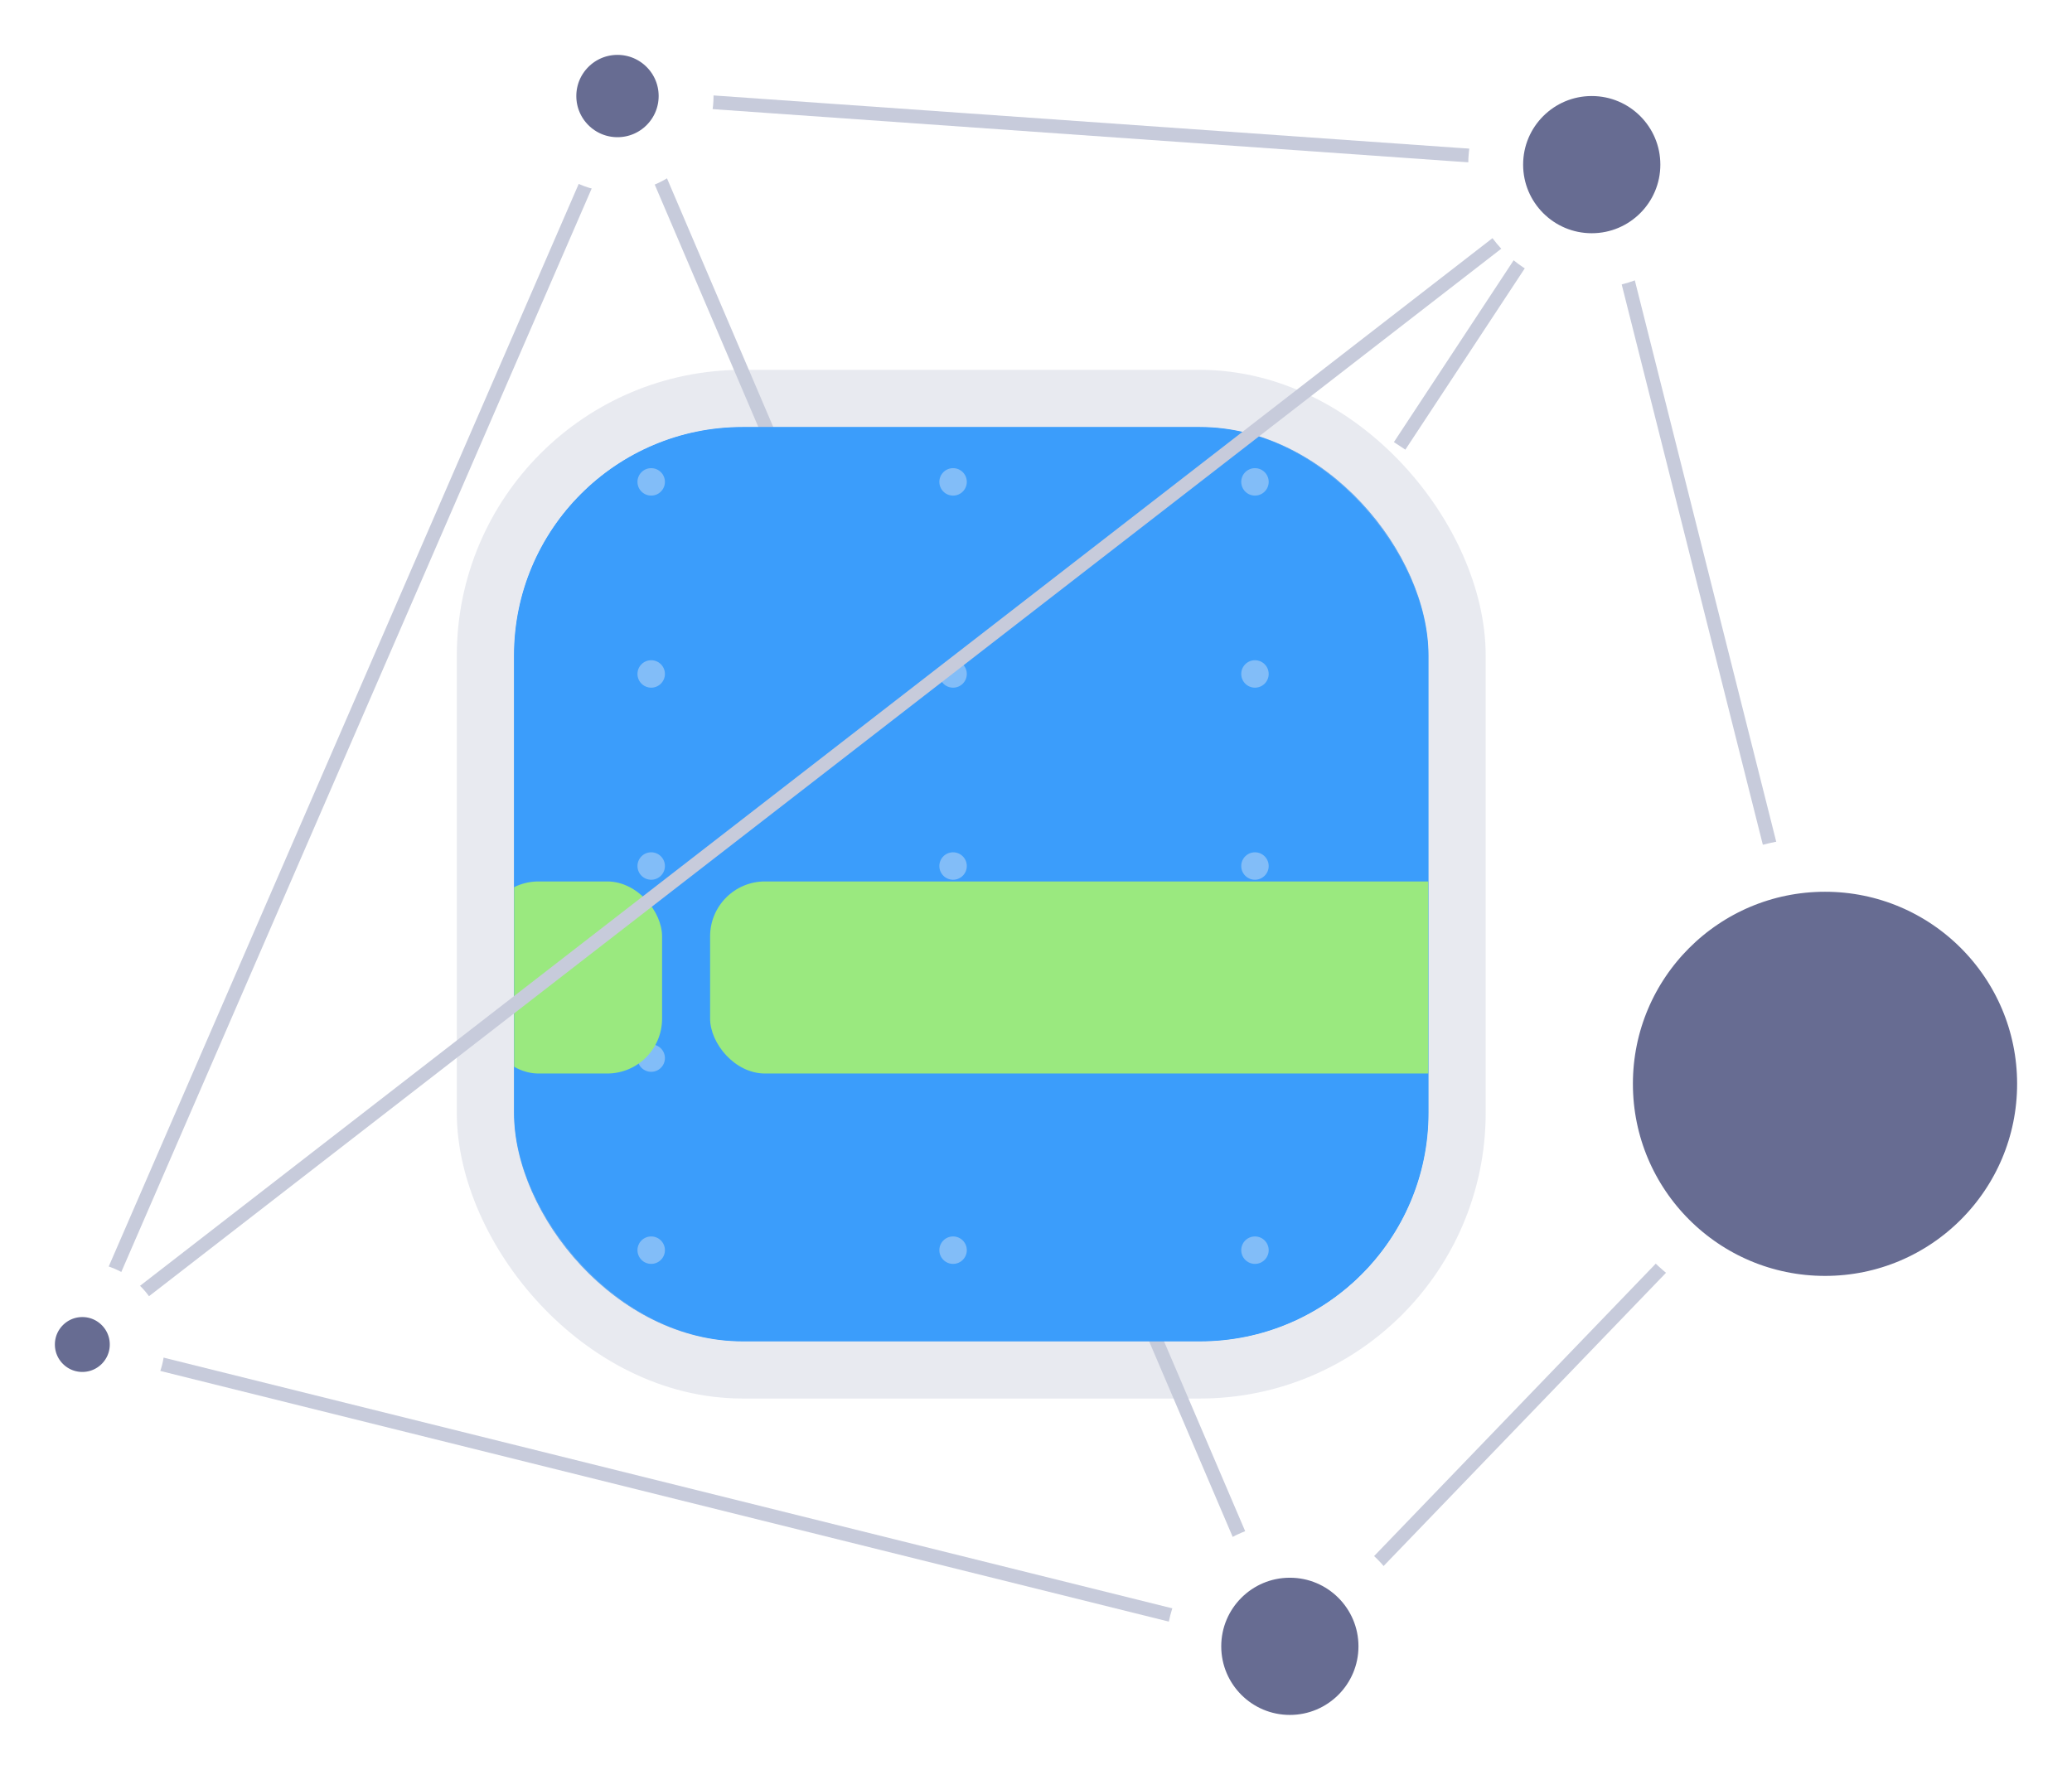 <svg width="151" height="129" fill="none" xmlns="http://www.w3.org/2000/svg"><path d="M94 120.5L45.5 7M115.5 12L102 32.5M133.5 79.5l-17-67.5-71-5L6 98l88.5 22 39-40.5z" stroke="#C7CBDB"/><circle cx="45" cy="7" r="5" fill="#676C92" stroke="#fff" stroke-width="4"/><circle cx="94" cy="120" r="7" fill="#676C92" stroke="#fff" stroke-width="4"/><g clip-path="url(#prefix__clip0_402_34990)"><rect x="37.457" y="31.124" width="66.648" height="66.648" rx="16.662" fill="#3B9DFB"/><g filter="url(#prefix__filter0_i_402_34990)"><rect x="37.457" y="31.124" width="66.648" height="66.648" rx="16.662" fill="#3B9DFB"/></g><g opacity=".4" fill="#EDEEF3"><circle cx="47.457" cy="35.124" r="1"/><circle cx="69.457" cy="35.124" r="1"/><circle cx="91.457" cy="35.124" r="1"/><circle cx="47.457" cy="49.124" r="1"/><circle cx="69.457" cy="49.124" r="1"/><circle cx="91.457" cy="49.124" r="1"/><circle cx="47.457" cy="63.124" r="1"/><circle cx="69.457" cy="63.124" r="1"/><circle cx="91.457" cy="63.124" r="1"/><circle cx="47.457" cy="77.124" r="1"/><circle cx="69.457" cy="77.124" r="1"/><circle cx="91.457" cy="77.124" r="1"/><circle cx="47.457" cy="91.124" r="1"/><circle cx="69.457" cy="91.124" r="1"/><circle cx="91.457" cy="91.124" r="1"/></g><g filter="url(#prefix__filter1_ddi_402_34990)"><rect x="35.25" y="58" width="13" height="14" rx="4" fill="#9AE97F"/></g><g filter="url(#prefix__filter2_ddi_402_34990)"><rect x="51.75" y="58" width="57" height="14" rx="4" fill="#9AE97F"/></g></g><rect x="35.374" y="29.041" width="70.814" height="70.814" rx="18.745" stroke="#C7CBDB" stroke-opacity=".4" stroke-width="4.166"/><circle cx="133" cy="79" r="16" fill="#676C92" stroke="#fff" stroke-width="4"/><path d="M5.5 98l111-86" stroke="#C7CBDB"/><circle cx="116" cy="12" r="7" fill="#676C92" stroke="#fff" stroke-width="4"/><circle cx="6" cy="98" r="4" fill="#676C92" stroke="#fff" stroke-width="4"/><defs><filter id="prefix__filter0_i_402_34990" x="37.457" y="31.124" width="66.648" height="66.648" filterUnits="userSpaceOnUse" color-interpolation-filters="sRGB"><feFlood flood-opacity="0" result="BackgroundImageFix"/><feBlend in="SourceGraphic" in2="BackgroundImageFix" result="shape"/><feColorMatrix in="SourceAlpha" values="0 0 0 0 0 0 0 0 0 0 0 0 0 0 0 0 0 0 127 0" result="hardAlpha"/><feOffset/><feGaussianBlur stdDeviation="5.207"/><feComposite in2="hardAlpha" operator="arithmetic" k2="-1" k3="1"/><feColorMatrix values="0 0 0 0 0.223 0 0 0 0 0.588 0 0 0 0 0.938 0 0 0 1 0"/><feBlend in2="shape" result="effect1_innerShadow_402_34990"/></filter><filter id="prefix__filter1_ddi_402_34990" x="31.084" y="55.917" width="21.331" height="24.414" filterUnits="userSpaceOnUse" color-interpolation-filters="sRGB"><feFlood flood-opacity="0" result="BackgroundImageFix"/><feColorMatrix in="SourceAlpha" values="0 0 0 0 0 0 0 0 0 0 0 0 0 0 0 0 0 0 127 0" result="hardAlpha"/><feOffset dy="1.041"/><feGaussianBlur stdDeviation="1.562"/><feColorMatrix values="0 0 0 0 0.125 0 0 0 0 0.161 0 0 0 0 0.298 0 0 0 0.12 0"/><feBlend in2="BackgroundImageFix" result="effect1_dropShadow_402_34990"/><feColorMatrix in="SourceAlpha" values="0 0 0 0 0 0 0 0 0 0 0 0 0 0 0 0 0 0 127 0" result="hardAlpha"/><feOffset dy="4.166"/><feGaussianBlur stdDeviation="2.083"/><feComposite in2="hardAlpha" operator="out"/><feColorMatrix values="0 0 0 0 0 0 0 0 0 0 0 0 0 0 0 0 0 0 0.25 0"/><feBlend in2="effect1_dropShadow_402_34990" result="effect2_dropShadow_402_34990"/><feBlend in="SourceGraphic" in2="effect2_dropShadow_402_34990" result="shape"/><feColorMatrix in="SourceAlpha" values="0 0 0 0 0 0 0 0 0 0 0 0 0 0 0 0 0 0 127 0" result="hardAlpha"/><feOffset dy="1.041"/><feComposite in2="hardAlpha" operator="arithmetic" k2="-1" k3="1"/><feColorMatrix values="0 0 0 0 1 0 0 0 0 1 0 0 0 0 1 0 0 0 0.2 0"/><feBlend in2="shape" result="effect3_innerShadow_402_34990"/></filter><filter id="prefix__filter2_ddi_402_34990" x="47.584" y="55.917" width="65.331" height="24.414" filterUnits="userSpaceOnUse" color-interpolation-filters="sRGB"><feFlood flood-opacity="0" result="BackgroundImageFix"/><feColorMatrix in="SourceAlpha" values="0 0 0 0 0 0 0 0 0 0 0 0 0 0 0 0 0 0 127 0" result="hardAlpha"/><feOffset dy="1.041"/><feGaussianBlur stdDeviation="1.562"/><feColorMatrix values="0 0 0 0 0.125 0 0 0 0 0.161 0 0 0 0 0.298 0 0 0 0.12 0"/><feBlend in2="BackgroundImageFix" result="effect1_dropShadow_402_34990"/><feColorMatrix in="SourceAlpha" values="0 0 0 0 0 0 0 0 0 0 0 0 0 0 0 0 0 0 127 0" result="hardAlpha"/><feOffset dy="4.166"/><feGaussianBlur stdDeviation="2.083"/><feComposite in2="hardAlpha" operator="out"/><feColorMatrix values="0 0 0 0 0 0 0 0 0 0 0 0 0 0 0 0 0 0 0.25 0"/><feBlend in2="effect1_dropShadow_402_34990" result="effect2_dropShadow_402_34990"/><feBlend in="SourceGraphic" in2="effect2_dropShadow_402_34990" result="shape"/><feColorMatrix in="SourceAlpha" values="0 0 0 0 0 0 0 0 0 0 0 0 0 0 0 0 0 0 127 0" result="hardAlpha"/><feOffset dy="1.041"/><feComposite in2="hardAlpha" operator="arithmetic" k2="-1" k3="1"/><feColorMatrix values="0 0 0 0 1 0 0 0 0 1 0 0 0 0 1 0 0 0 0.2 0"/><feBlend in2="shape" result="effect3_innerShadow_402_34990"/></filter><clipPath id="prefix__clip0_402_34990"><rect x="37.457" y="31.124" width="66.648" height="66.648" rx="16.662" fill="#fff"/></clipPath></defs></svg>